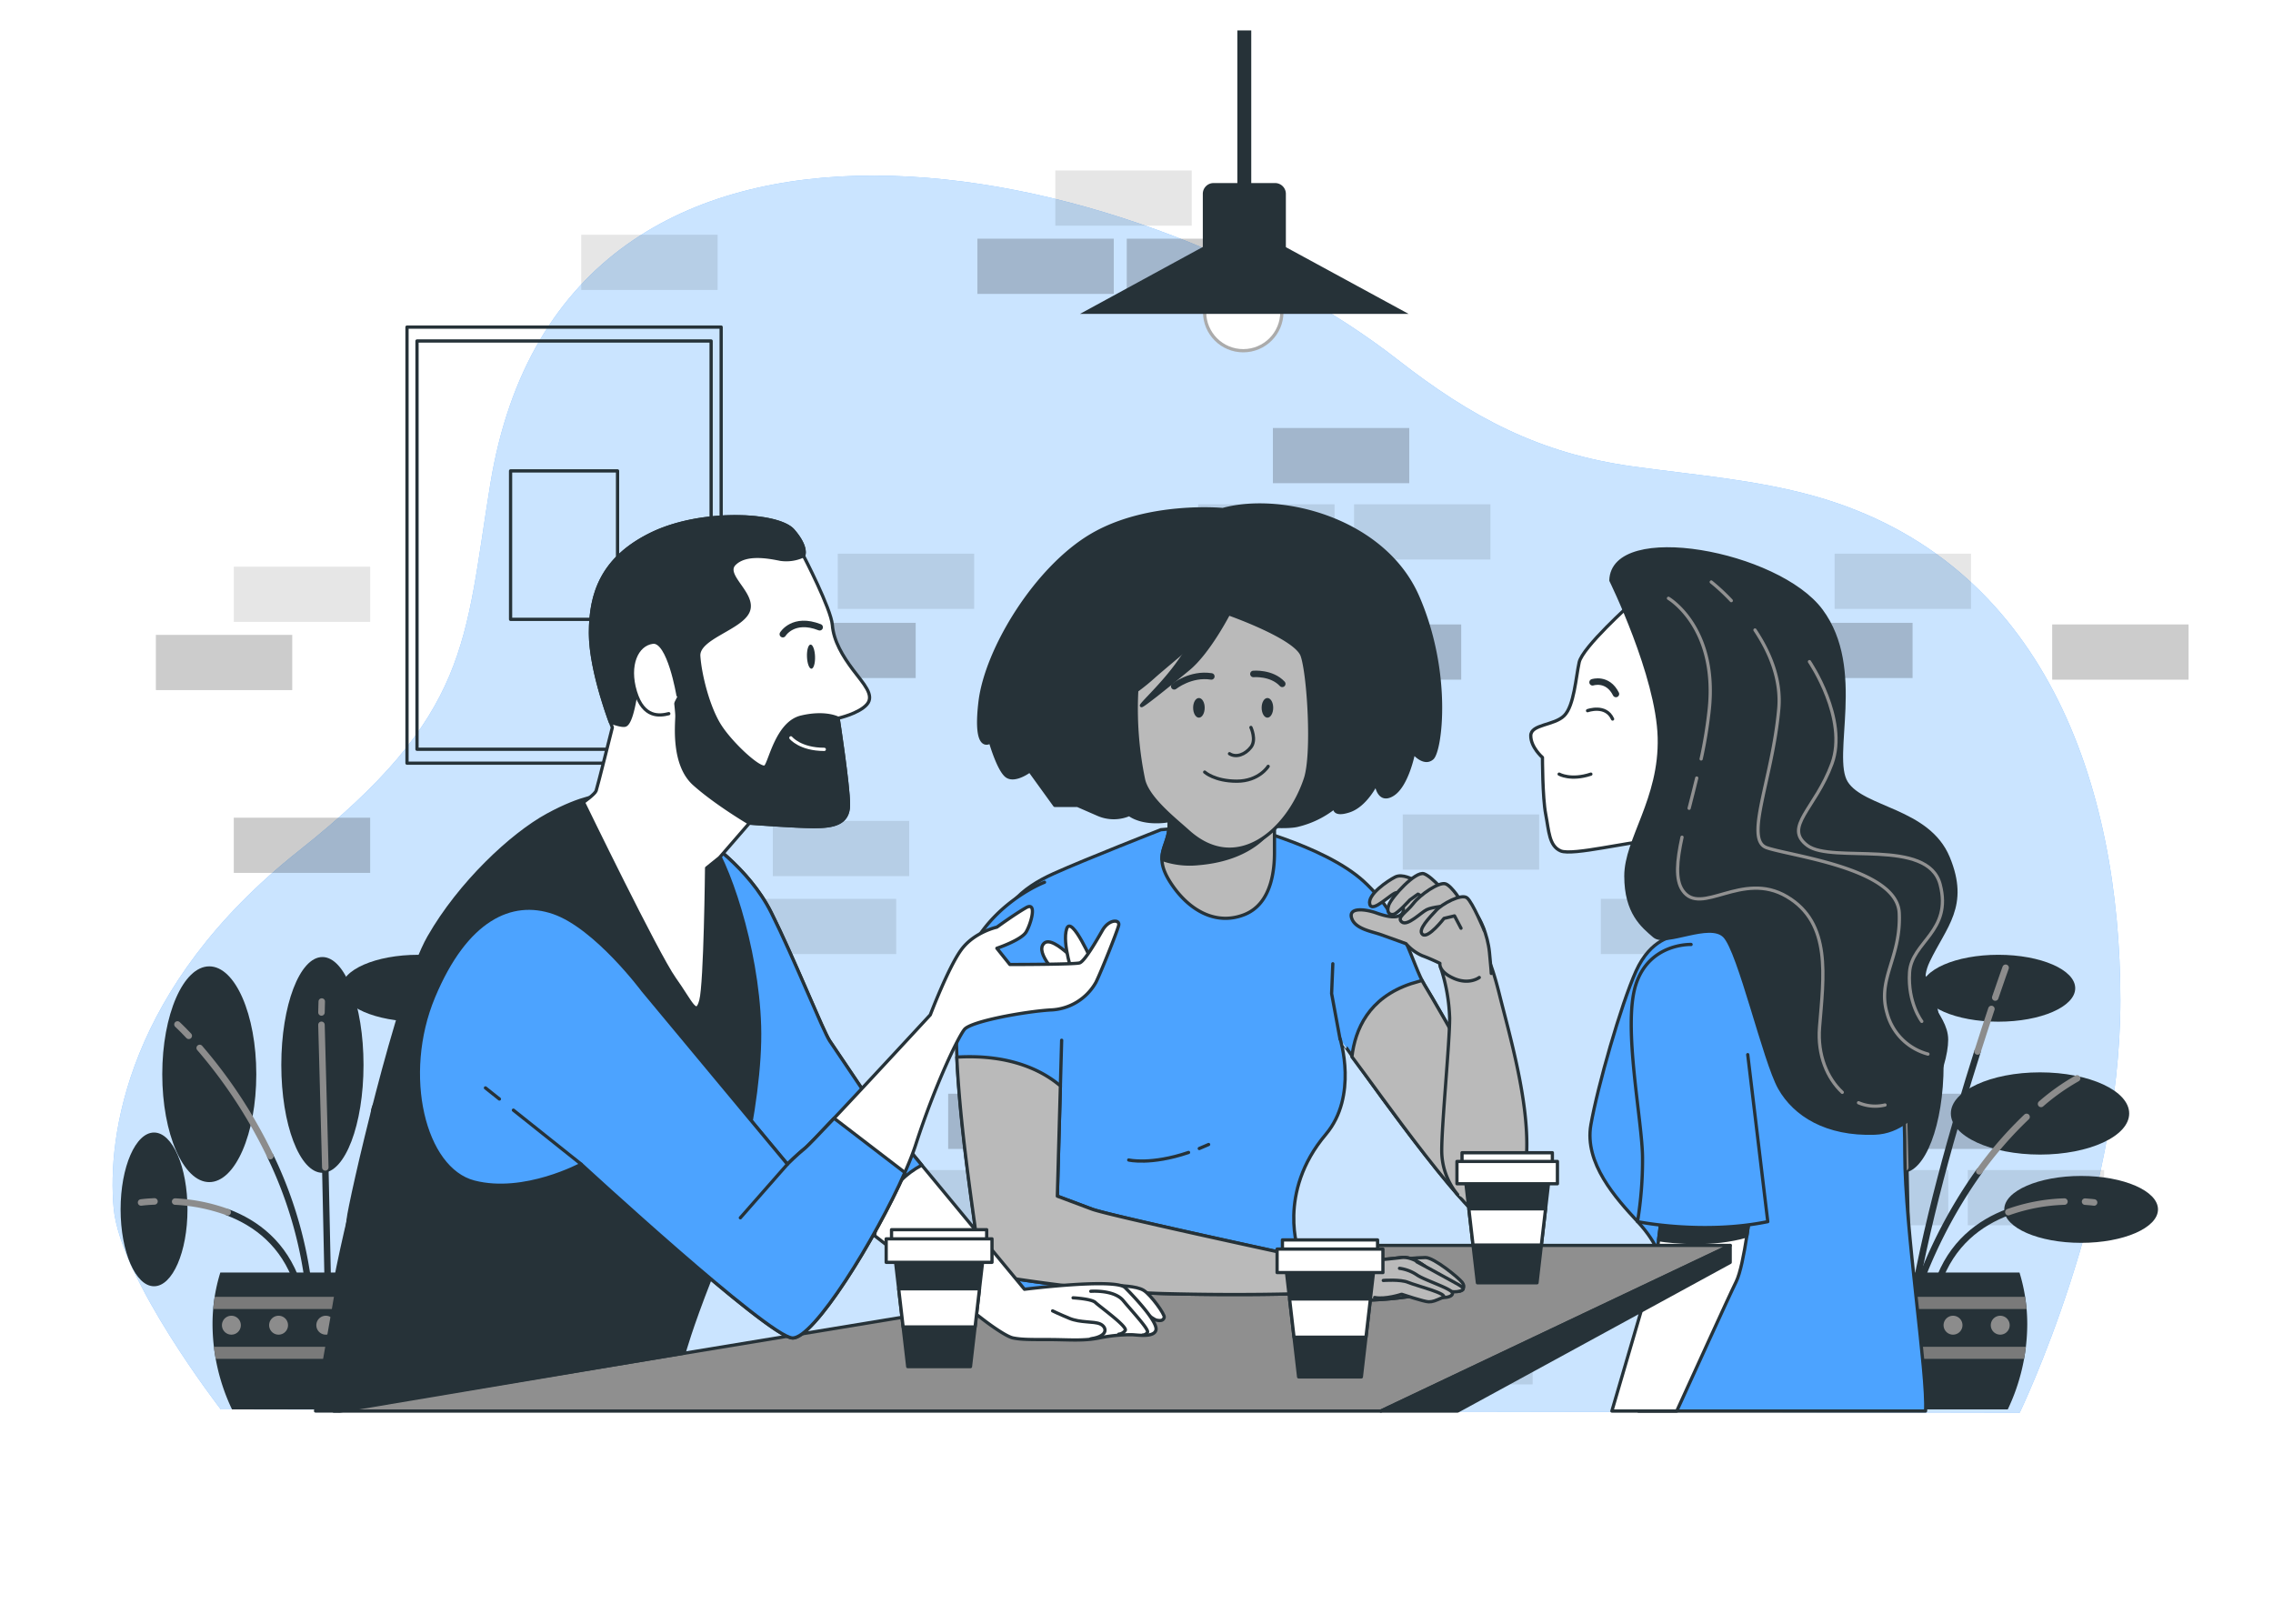 <svg class="animated" id="freepik_stories-social-interaction-1" xmlns="http://www.w3.org/2000/svg" viewBox="0 0 700 500" version="1.1" xmlns:xlink="http://www.w3.org/1999/xlink" xmlns:svgjs="http://svgjs.com/svgjs"><style>svg#freepik_stories-social-interaction-1:not(.animated) .animable {opacity: 0;}svg#freepik_stories-social-interaction-1.animated #freepik--background-simple--inject-571 {animation: 1s 1 forwards cubic-bezier(.36,-0.01,.5,1.38) fadeIn;animation-delay: 0s;}svg#freepik_stories-social-interaction-1.animated #freepik--Wall--inject-571 {animation: 1s 1 forwards cubic-bezier(.36,-0.01,.5,1.38) zoomIn;animation-delay: 0s;}svg#freepik_stories-social-interaction-1.animated #freepik--Plants--inject-571 {animation: 1s 1 forwards cubic-bezier(.36,-0.01,.5,1.38) zoomOut;animation-delay: 0s;}svg#freepik_stories-social-interaction-1.animated #freepik--Picture--inject-571 {animation: 1s 1 forwards cubic-bezier(.36,-0.01,.5,1.38) zoomOut;animation-delay: 0s;}svg#freepik_stories-social-interaction-1.animated #freepik--character-3--inject-571 {animation: 1s 1 forwards cubic-bezier(.36,-0.01,.5,1.38) lightSpeedRight;animation-delay: 0s;}svg#freepik_stories-social-interaction-1.animated #freepik--characters-1-and-2--inject-571 {animation: 1s 1 forwards cubic-bezier(.36,-0.01,.5,1.38) zoomIn;animation-delay: 0s;}svg#freepik_stories-social-interaction-1.animated #freepik--Drinks--inject-571 {animation: 1s 1 forwards cubic-bezier(.36,-0.01,.5,1.38) slideLeft;animation-delay: 0s;}svg#freepik_stories-social-interaction-1.animated #freepik--Lamp--inject-571 {animation: 1s 1 forwards cubic-bezier(.36,-0.01,.5,1.38) zoomOut;animation-delay: 0s;}            @keyframes fadeIn {                0% {                    opacity: 0;                }                100% {                    opacity: 1;                }            }                    @keyframes zoomIn {                0% {                    opacity: 0;                    transform: scale(0.5);                }                100% {                    opacity: 1;                    transform: scale(1);                }            }                    @keyframes zoomOut {                0% {                    opacity: 0;                    transform: scale(1.5);                }                100% {                    opacity: 1;                    transform: scale(1);                }            }                    @keyframes lightSpeedRight {              from {                transform: translate3d(50%, 0, 0) skewX(-20deg);                opacity: 0;              }              60% {                transform: skewX(10deg);                opacity: 1;              }              80% {                transform: skewX(-2deg);              }              to {                opacity: 1;                transform: translate3d(0, 0, 0);              }            }                    @keyframes slideLeft {                0% {                    opacity: 0;                    transform: translateX(-30px);                }                100% {                    opacity: 1;                    transform: translateX(0);                }            }        </style><g id="freepik--background-simple--inject-571" class="animable" style="transform-origin: 343.839px 244.534px;"><path d="M622,435s31-64,31-127c0-66.26-23.35-135.34-94.25-155.24-18.24-5.11-37.18-6.52-55.87-9.13-28.92-4-49.77-15.17-72.43-32.86C350.37,48.26,173.8,9.33,151,149c-8,49-6,71-59,113S33,350,35,372s33,62,33,62Z" style="fill: rgb(76, 163, 255); transform-origin: 343.839px 244.534px;" id="el5hu1x9ydut3" class="animable"></path><g id="elmeavqyayp3"><path d="M622,435s31-64,31-127c0-66.26-23.35-135.34-94.25-155.24-18.24-5.11-37.18-6.52-55.87-9.13-28.92-4-49.77-15.17-72.43-32.86C350.37,48.26,173.8,9.33,151,149c-8,49-6,71-59,113S33,350,35,372s33,62,33,62Z" style="fill: rgb(255, 255, 255); opacity: 0.7; transform-origin: 343.839px 244.534px;" class="animable"></path></g></g><g id="freepik--Wall--inject-571" class="animable" style="transform-origin: 361px 239.395px;"><g id="elwbaca6y3o7"><rect x="408" y="192.29" width="42" height="17" style="opacity: 0.2; transform-origin: 429px 200.79px;" class="animable"></rect></g><g id="elhmfbrihkzf"><rect x="392" y="131.79" width="42" height="17" style="opacity: 0.2; transform-origin: 413px 140.29px;" class="animable"></rect></g><g id="el3k67duxrsof"><rect x="240" y="191.79" width="42" height="17" style="opacity: 0.2; transform-origin: 261px 200.29px;" class="animable"></rect></g><g id="elq6qdtj7bb2"><rect x="301" y="73.5" width="42" height="17" style="opacity: 0.2; transform-origin: 322px 82px;" class="animable"></rect></g><g id="el6t0jns0yj4"><rect x="347" y="73.5" width="42" height="17" style="opacity: 0.2; transform-origin: 368px 82px;" class="animable"></rect></g><g id="el96ktz3gq3b5"><rect x="168" y="317.5" width="42" height="17" style="opacity: 0.2; transform-origin: 189px 326px;" class="animable"></rect></g><g id="elyu76ejl8ix"><rect x="146" y="338.5" width="42" height="17" style="opacity: 0.2; transform-origin: 167px 347px;" class="animable"></rect></g><g id="elawl9ggq96nf"><rect x="369" y="155.29" width="42" height="17" style="opacity: 0.1; transform-origin: 390px 163.79px;" class="animable"></rect></g><g id="el9a5z1xn1o8"><rect x="432" y="250.79" width="42" height="17" style="opacity: 0.1; transform-origin: 453px 259.29px;" class="animable"></rect></g><g id="elsagr2p1ymd"><rect x="186" y="276.79" width="42" height="17" style="opacity: 0.1; transform-origin: 207px 285.29px;" class="animable"></rect></g><g id="el5166csu2edc"><rect x="234" y="276.79" width="42" height="17" style="opacity: 0.1; transform-origin: 255px 285.29px;" class="animable"></rect></g><g id="elvy8s5gvc3j"><rect x="238" y="252.79" width="42" height="17" style="opacity: 0.1; transform-origin: 259px 261.29px;" class="animable"></rect></g><g id="eljzpao669sa"><rect x="417" y="155.29" width="42" height="17" style="opacity: 0.1; transform-origin: 438px 163.79px;" class="animable"></rect></g><g id="elqbmtjtrfrv"><rect x="292" y="336.79" width="42" height="17" style="opacity: 0.2; transform-origin: 313px 345.29px;" class="animable"></rect></g><g id="elsoizh1zk1xf"><rect x="269" y="360.29" width="42" height="17" style="opacity: 0.1; transform-origin: 290px 368.79px;" class="animable"></rect></g><g id="elirl3ijql3zh"><rect x="317" y="360.29" width="42" height="17" style="opacity: 0.1; transform-origin: 338px 368.79px;" class="animable"></rect></g><g id="eltss6n1q546f"><rect x="581" y="336.79" width="42" height="17" style="opacity: 0.2; transform-origin: 602px 345.29px;" class="animable"></rect></g><g id="el97z2o9t88o"><rect x="558" y="360.29" width="42" height="17" style="opacity: 0.1; transform-origin: 579px 368.79px;" class="animable"></rect></g><g id="elo7263olmjn"><rect x="606" y="360.29" width="42" height="17" style="opacity: 0.1; transform-origin: 627px 368.79px;" class="animable"></rect></g><g id="elmm9fousnwph"><rect x="405" y="385.79" width="42" height="17" style="opacity: 0.2; transform-origin: 426px 394.29px;" class="animable"></rect></g><g id="elagxxfxryo3"><rect x="72" y="251.79" width="42" height="17" style="opacity: 0.2; transform-origin: 93px 260.29px;" class="animable"></rect></g><g id="elt5v78zbjh7d"><rect x="382" y="409.29" width="42" height="17" style="opacity: 0.1; transform-origin: 403px 417.79px;" class="animable"></rect></g><g id="el5s06dpvynbc"><rect x="430" y="409.29" width="42" height="17" style="opacity: 0.1; transform-origin: 451px 417.79px;" class="animable"></rect></g><g id="eld019oopza3"><rect x="258" y="170.5" width="42" height="17" style="opacity: 0.1; transform-origin: 279px 179px;" class="animable"></rect></g><g id="elrevihje4iag"><rect x="195" y="337.5" width="42" height="17" style="opacity: 0.1; transform-origin: 216px 346px;" class="animable"></rect></g><g id="elacqesx8th89"><rect x="325" y="52.5" width="42" height="17" style="opacity: 0.1; transform-origin: 346px 61px;" class="animable"></rect></g><g id="elhw9nxpbc51l"><rect x="48" y="195.5" width="42" height="17" style="opacity: 0.2; transform-origin: 69px 204px;" class="animable"></rect></g><g id="elbe9tzluigm"><rect x="72" y="174.5" width="42" height="17" style="opacity: 0.1; transform-origin: 93px 183px;" class="animable"></rect></g><g id="el3pi1s7cjgsn"><rect x="179" y="72.29" width="42" height="17" style="opacity: 0.1; transform-origin: 200px 80.79px;" class="animable"></rect></g><g id="elb65v98717nv"><rect x="325" y="192.29" width="42" height="17" style="opacity: 0.2; transform-origin: 346px 200.79px;" class="animable"></rect></g><g id="elnzd6t1oeyak"><rect x="547" y="191.79" width="42" height="17" style="opacity: 0.2; transform-origin: 568px 200.29px;" class="animable"></rect></g><g id="elktigo8k88dc"><rect x="493" y="276.79" width="42" height="17" style="opacity: 0.1; transform-origin: 514px 285.29px;" class="animable"></rect></g><g id="eljel434t5pan"><rect x="541" y="276.79" width="42" height="17" style="opacity: 0.1; transform-origin: 562px 285.29px;" class="animable"></rect></g><g id="eltpkqla7fhnn"><rect x="545" y="252.79" width="42" height="17" style="opacity: 0.1; transform-origin: 566px 261.29px;" class="animable"></rect></g><g id="elesbiqwwu5t"><rect x="565" y="170.5" width="42" height="17" style="opacity: 0.1; transform-origin: 586px 179px;" class="animable"></rect></g><g id="eloicj633qz3p"><rect x="632" y="192.29" width="42" height="17" style="opacity: 0.2; transform-origin: 653px 200.79px;" class="animable"></rect></g></g><g id="freepik--Plants--inject-571" class="animable" style="transform-origin: 344.175px 356.316px;"><ellipse cx="99.29" cy="327.92" rx="12.66" ry="33.22" style="fill: rgb(38, 50, 56); transform-origin: 99.29px 327.92px;" id="el2y9rpdwt0rk" class="animable"></ellipse><g id="el3ujl8nlwsir"><ellipse cx="128.82" cy="304.31" rx="23.67" ry="10.3" style="fill: rgb(38, 50, 56); transform-origin: 128.82px 304.31px; transform: rotate(-72.37deg);" class="animable"></ellipse></g><g id="el31u3dce1yqu"><ellipse cx="47.44" cy="372.41" rx="10.3" ry="23.67" style="fill: rgb(38, 50, 56); transform-origin: 47.44px 372.41px; transform: rotate(-80.38deg);" class="animable"></ellipse></g><g id="el5xvjgh06zfe"><ellipse cx="141.65" cy="342.87" rx="27.46" ry="12.66" style="fill: rgb(38, 50, 56); transform-origin: 141.65px 342.87px; transform: rotate(-44.76deg);" class="animable"></ellipse></g><g id="el6towcgmg5er"><ellipse cx="64.45" cy="330.79" rx="14.48" ry="33.22" style="fill: rgb(38, 50, 56); transform-origin: 64.45px 330.79px; transform: rotate(-34.58deg);" class="animable"></ellipse></g><line x1="100.18" y1="359.48" x2="101.16" y2="405.16" style="fill: none; stroke: rgb(38, 50, 56); stroke-linecap: round; stroke-miterlimit: 10; stroke-width: 2px; transform-origin: 100.67px 382.32px;" id="elok0apy309g" class="animable"></line><line x1="99" y1="315.57" x2="100.18" y2="359.48" style="fill: none; stroke: rgb(140, 140, 140); stroke-linecap: round; stroke-miterlimit: 10; stroke-width: 2px; transform-origin: 99.59px 337.525px;" id="elm6p42y6wbpo" class="animable"></line><line x1="99.09" y1="308.4" x2="99" y2="311.77" style="fill: none; stroke: rgb(140, 140, 140); stroke-linecap: round; stroke-miterlimit: 10; stroke-width: 2px; transform-origin: 99.045px 310.085px;" id="eljqt3yi7s0up" class="animable"></line><path d="M83.25,356a127.58,127.58,0,0,1,12.51,47.93" style="fill: none; stroke: rgb(38, 50, 56); stroke-linecap: round; stroke-miterlimit: 10; stroke-width: 2px; transform-origin: 89.505px 379.965px;" id="el7wsibk94hx2" class="animable"></path><path d="M61.5,322.7A150.37,150.37,0,0,1,83.25,356" style="fill: none; stroke: rgb(140, 140, 140); stroke-linecap: round; stroke-miterlimit: 10; stroke-width: 2px; transform-origin: 72.375px 339.35px;" id="elo8lebccnjuq" class="animable"></path><path d="M54.65,315.46s1.32,1.2,3.48,3.5" style="fill: none; stroke: rgb(140, 140, 140); stroke-linecap: round; stroke-miterlimit: 10; stroke-width: 2px; transform-origin: 56.39px 317.21px;" id="elcl37gbx23y" class="animable"></path><path d="M122.94,360.67a149.94,149.94,0,0,0-20.53,40.75" style="fill: none; stroke: rgb(38, 50, 56); stroke-linecap: round; stroke-miterlimit: 10; stroke-width: 2px; transform-origin: 112.675px 381.045px;" id="ell539saguo9" class="animable"></path><path d="M137.51,343.93a120.1,120.1,0,0,0-14.57,16.74" style="fill: none; stroke: rgb(140, 140, 140); stroke-linecap: round; stroke-miterlimit: 10; stroke-width: 2px; transform-origin: 130.225px 352.3px;" id="elb42nhyzcgq" class="animable"></path><path d="M153.07,332.07a66.84,66.84,0,0,0-11.1,7.86" style="fill: none; stroke: rgb(140, 140, 140); stroke-linecap: round; stroke-miterlimit: 10; stroke-width: 2px; transform-origin: 147.52px 336px;" id="elztwoxcg74w" class="animable"></path><path d="M122.41,323.79c-7,22.08-16.44,54.71-20.83,83" style="fill: none; stroke: rgb(38, 50, 56); stroke-linecap: round; stroke-miterlimit: 10; stroke-width: 2px; transform-origin: 111.995px 365.29px;" id="elzrhmtm59jkq" class="animable"></path><path d="M126.68,310.69c-1.25,3.73-2.7,8.15-4.27,13.1" style="fill: none; stroke: rgb(140, 140, 140); stroke-linecap: round; stroke-miterlimit: 10; stroke-width: 2px; transform-origin: 124.545px 317.24px;" id="elkptki4uhlg" class="animable"></path><path d="M131.06,298s-1.23,3.38-3.2,9.18" style="fill: none; stroke: rgb(140, 140, 140); stroke-linecap: round; stroke-miterlimit: 10; stroke-width: 2px; transform-origin: 129.46px 302.59px;" id="elwnmjclo86a" class="animable"></path><path d="M70.13,373.31c8.76,3.32,17.32,9.73,21.48,21.88" style="fill: none; stroke: rgb(38, 50, 56); stroke-linecap: round; stroke-miterlimit: 10; stroke-width: 2px; transform-origin: 80.87px 384.25px;" id="el65pujynn5kj" class="animable"></path><path d="M53.94,370a55.08,55.08,0,0,1,16.19,3.29" style="fill: none; stroke: rgb(140, 140, 140); stroke-linecap: round; stroke-miterlimit: 10; stroke-width: 2px; transform-origin: 62.035px 371.645px;" id="eldxn7ldwxl6r" class="animable"></path><path d="M43.44,370.28s1.56-.23,4.14-.33" style="fill: none; stroke: rgb(140, 140, 140); stroke-linecap: round; stroke-miterlimit: 10; stroke-width: 2px; transform-origin: 45.51px 370.115px;" id="elqojxuzd7c6m" class="animable"></path><g id="elp46jyb8qbya"><ellipse cx="154.31" cy="372.41" rx="23.67" ry="10.3" style="fill: rgb(38, 50, 56); transform-origin: 154.31px 372.41px; transform: rotate(-9.62deg);" class="animable"></ellipse></g><path d="M131.9,373.2c-8.86,3.3-17.56,9.72-21.76,22" style="fill: none; stroke: rgb(38, 50, 56); stroke-linecap: round; stroke-miterlimit: 10; stroke-width: 2px; transform-origin: 121.02px 384.2px;" id="el53ejpxzrjzc" class="animable"></path><path d="M149.17,370a56.46,56.46,0,0,0-17.27,3.25" style="fill: none; stroke: rgb(140, 140, 140); stroke-linecap: round; stroke-miterlimit: 10; stroke-width: 2px; transform-origin: 140.535px 371.625px;" id="elp9jaq1sr0kb" class="animable"></path><path d="M158.3,370.28s-1-.15-2.79-.26" style="fill: none; stroke: rgb(140, 140, 140); stroke-linecap: round; stroke-miterlimit: 10; stroke-width: 2px; transform-origin: 156.905px 370.15px;" id="elmkpclg5ydaa" class="animable"></path><path d="M131.71,434a61.47,61.47,0,0,0,6-26.15,53.93,53.93,0,0,0-2.39-16H67.85a53.61,53.61,0,0,0-2.4,16,61.47,61.47,0,0,0,6,26.15Z" style="fill: rgb(38, 50, 56); transform-origin: 101.58px 412.925px;" id="elmk14wqx2dc9" class="animable"></path><path d="M66.12,399.34c-.2,1.23-.35,2.48-.46,3.74h71.83c-.11-1.26-.26-2.51-.45-3.74Z" style="fill: rgb(122, 122, 122); transform-origin: 101.575px 401.21px;" id="eldfn0to3xodq" class="animable"></path><path d="M136.72,418.44c.23-1.24.42-2.48.57-3.73H65.86c.15,1.25.34,2.49.57,3.73Z" style="fill: rgb(122, 122, 122); transform-origin: 101.575px 416.575px;" id="elbr81deeoicr" class="animable"></path><path d="M74.17,408.06a2.91,2.91,0,1,1-2.91-2.9A2.91,2.91,0,0,1,74.17,408.06Z" style="fill: rgb(140, 140, 140); transform-origin: 71.26px 408.07px;" id="elsj0uduibnh" class="animable"></path><path d="M88.7,408.06a2.91,2.91,0,1,1-2.9-2.9A2.9,2.9,0,0,1,88.7,408.06Z" style="fill: rgb(140, 140, 140); transform-origin: 85.79px 408.07px;" id="el1isrezq1dje" class="animable"></path><path d="M103.24,408.06a2.91,2.91,0,1,1-2.91-2.9A2.91,2.91,0,0,1,103.24,408.06Z" style="fill: rgb(140, 140, 140); transform-origin: 100.33px 408.07px;" id="elvap2ciole" class="animable"></path><path d="M117.77,408.06a2.91,2.91,0,1,1-2.91-2.9A2.91,2.91,0,0,1,117.77,408.06Z" style="fill: rgb(140, 140, 140); transform-origin: 114.86px 408.07px;" id="el0icl4xqpwbr" class="animable"></path><path d="M132.3,408.06a2.91,2.91,0,1,1-2.9-2.9A2.9,2.9,0,0,1,132.3,408.06Z" style="fill: rgb(140, 140, 140); transform-origin: 129.39px 408.07px;" id="ellkgvpcdl58h" class="animable"></path><ellipse cx="585.9" cy="327.92" rx="12.66" ry="33.22" style="fill: rgb(38, 50, 56); transform-origin: 585.9px 327.92px;" id="elt86uol7gore" class="animable"></ellipse><g id="el02cp3uenpvg1"><ellipse cx="615.42" cy="304.31" rx="23.67" ry="10.3" style="fill: rgb(38, 50, 56); transform-origin: 615.42px 304.31px; transform: rotate(-72.37deg);" class="animable"></ellipse></g><g id="elkoowt5kjbho"><ellipse cx="534.04" cy="372.41" rx="10.3" ry="23.67" style="fill: rgb(38, 50, 56); transform-origin: 534.04px 372.41px; transform: rotate(-80.38deg);" class="animable"></ellipse></g><g id="el3fxlgr4l21a"><ellipse cx="628.25" cy="342.87" rx="27.46" ry="12.66" style="fill: rgb(38, 50, 56); transform-origin: 628.25px 342.87px; transform: rotate(-44.76deg);" class="animable"></ellipse></g><g id="elsyrl3gppr"><ellipse cx="551.05" cy="330.79" rx="14.48" ry="33.22" style="fill: rgb(38, 50, 56); transform-origin: 551.05px 330.79px; transform: rotate(-34.58deg);" class="animable"></ellipse></g><line x1="586.78" y1="359.48" x2="587.76" y2="405.16" style="fill: none; stroke: rgb(38, 50, 56); stroke-linecap: round; stroke-miterlimit: 10; stroke-width: 2px; transform-origin: 587.27px 382.32px;" id="elh3c6lbb1my7" class="animable"></line><line x1="585.6" y1="315.57" x2="586.78" y2="359.48" style="fill: none; stroke: rgb(140, 140, 140); stroke-linecap: round; stroke-miterlimit: 10; stroke-width: 2px; transform-origin: 586.19px 337.525px;" id="elwz3ui1o44oo" class="animable"></line><line x1="585.69" y1="308.4" x2="585.6" y2="311.77" style="fill: none; stroke: rgb(140, 140, 140); stroke-linecap: round; stroke-miterlimit: 10; stroke-width: 2px; transform-origin: 585.645px 310.085px;" id="elzs651h6xi5m" class="animable"></line><path d="M569.86,356a127.58,127.58,0,0,1,12.51,47.93" style="fill: none; stroke: rgb(38, 50, 56); stroke-linecap: round; stroke-miterlimit: 10; stroke-width: 2px; transform-origin: 576.115px 379.965px;" id="el5gqv89aiycg" class="animable"></path><path d="M548.1,322.7A150.34,150.34,0,0,1,569.86,356" style="fill: none; stroke: rgb(140, 140, 140); stroke-linecap: round; stroke-miterlimit: 10; stroke-width: 2px; transform-origin: 558.98px 339.35px;" id="elgyl88ox9r1" class="animable"></path><path d="M541.26,315.46s1.31,1.2,3.47,3.5" style="fill: none; stroke: rgb(140, 140, 140); stroke-linecap: round; stroke-miterlimit: 10; stroke-width: 2px; transform-origin: 542.995px 317.21px;" id="el5kdu7asdxh" class="animable"></path><path d="M609.54,360.67A149.94,149.94,0,0,0,589,401.42" style="fill: none; stroke: rgb(38, 50, 56); stroke-linecap: round; stroke-miterlimit: 10; stroke-width: 2px; transform-origin: 599.27px 381.045px;" id="elhxcjjs380va" class="animable"></path><path d="M624.11,343.93a120.1,120.1,0,0,0-14.57,16.74" style="fill: none; stroke: rgb(140, 140, 140); stroke-linecap: round; stroke-miterlimit: 10; stroke-width: 2px; transform-origin: 616.825px 352.3px;" id="elikd1qj3mzu" class="animable"></path><path d="M639.67,332.07a66.84,66.84,0,0,0-11.1,7.86" style="fill: none; stroke: rgb(140, 140, 140); stroke-linecap: round; stroke-miterlimit: 10; stroke-width: 2px; transform-origin: 634.12px 336px;" id="elgyaxefu8unq" class="animable"></path><path d="M609,323.79c-7,22.08-16.44,54.71-20.83,83" style="fill: none; stroke: rgb(38, 50, 56); stroke-linecap: round; stroke-miterlimit: 10; stroke-width: 2px; transform-origin: 598.585px 365.29px;" id="eld0hm4nc1rjq" class="animable"></path><path d="M613.28,310.69c-1.25,3.73-2.7,8.15-4.27,13.1" style="fill: none; stroke: rgb(140, 140, 140); stroke-linecap: round; stroke-miterlimit: 10; stroke-width: 2px; transform-origin: 611.145px 317.24px;" id="elc876xxano6" class="animable"></path><path d="M617.66,298s-1.23,3.38-3.2,9.18" style="fill: none; stroke: rgb(140, 140, 140); stroke-linecap: round; stroke-miterlimit: 10; stroke-width: 2px; transform-origin: 616.06px 302.59px;" id="elyomvka93jhp" class="animable"></path><path d="M556.73,373.31c8.77,3.32,17.32,9.73,21.48,21.88" style="fill: none; stroke: rgb(38, 50, 56); stroke-linecap: round; stroke-miterlimit: 10; stroke-width: 2px; transform-origin: 567.47px 384.25px;" id="elg756yoxo68h" class="animable"></path><path d="M540.54,370a55,55,0,0,1,16.19,3.29" style="fill: none; stroke: rgb(140, 140, 140); stroke-linecap: round; stroke-miterlimit: 10; stroke-width: 2px; transform-origin: 548.635px 371.645px;" id="el249rso2tgc7" class="animable"></path><path d="M530.05,370.28s1.56-.23,4.13-.33" style="fill: none; stroke: rgb(140, 140, 140); stroke-linecap: round; stroke-miterlimit: 10; stroke-width: 2px; transform-origin: 532.115px 370.115px;" id="elk3nfrr7sqkh" class="animable"></path><g id="elp1w2cy6qpun"><ellipse cx="640.91" cy="372.41" rx="23.67" ry="10.3" style="fill: rgb(38, 50, 56); transform-origin: 640.91px 372.41px; transform: rotate(-9.62deg);" class="animable"></ellipse></g><path d="M618.5,373.2c-8.86,3.3-17.56,9.72-21.76,22" style="fill: none; stroke: rgb(38, 50, 56); stroke-linecap: round; stroke-miterlimit: 10; stroke-width: 2px; transform-origin: 607.62px 384.2px;" id="elhq6a38k7kp" class="animable"></path><path d="M635.77,370a56.46,56.46,0,0,0-17.27,3.25" style="fill: none; stroke: rgb(140, 140, 140); stroke-linecap: round; stroke-miterlimit: 10; stroke-width: 2px; transform-origin: 627.135px 371.625px;" id="elcqvlo7ei09m" class="animable"></path><path d="M644.91,370.28s-1-.15-2.79-.26" style="fill: none; stroke: rgb(140, 140, 140); stroke-linecap: round; stroke-miterlimit: 10; stroke-width: 2px; transform-origin: 643.515px 370.15px;" id="el7hhrjfti514" class="animable"></path><path d="M618.32,434a61.46,61.46,0,0,0,6-26.15,53.93,53.93,0,0,0-2.39-16H554.45a53.93,53.93,0,0,0-2.4,16A61.47,61.47,0,0,0,558,434Z" style="fill: rgb(38, 50, 56); transform-origin: 588.185px 412.925px;" id="el3yk72qcjnqr" class="animable"></path><path d="M552.72,399.34c-.19,1.23-.34,2.48-.45,3.74h71.82c-.11-1.26-.26-2.51-.45-3.74Z" style="fill: rgb(122, 122, 122); transform-origin: 588.18px 401.21px;" id="elkivv6z9zo0s" class="animable"></path><path d="M623.33,418.44c.22-1.24.42-2.48.57-3.73H552.46c.15,1.25.35,2.49.57,3.73Z" style="fill: rgb(122, 122, 122); transform-origin: 588.18px 416.575px;" id="elol7qkk8npc" class="animable"></path><path d="M560.77,408.06a2.91,2.91,0,1,1-2.9-2.9A2.9,2.9,0,0,1,560.77,408.06Z" style="fill: rgb(140, 140, 140); transform-origin: 557.86px 408.07px;" id="el1oe448yldvq" class="animable"></path><path d="M575.31,408.06a2.91,2.91,0,1,1-2.91-2.9A2.91,2.91,0,0,1,575.31,408.06Z" style="fill: rgb(140, 140, 140); transform-origin: 572.4px 408.07px;" id="elngif1scpv1" class="animable"></path><path d="M589.84,408.06a2.91,2.91,0,1,1-2.91-2.9A2.91,2.91,0,0,1,589.84,408.06Z" style="fill: rgb(140, 140, 140); transform-origin: 586.93px 408.07px;" id="el8ryx6e0zkk2" class="animable"></path><path d="M604.37,408.06a2.91,2.91,0,1,1-2.9-2.9A2.9,2.9,0,0,1,604.37,408.06Z" style="fill: rgb(140, 140, 140); transform-origin: 601.46px 408.07px;" id="elrb6depf1u7o" class="animable"></path><path d="M618.91,408.06a2.91,2.91,0,1,1-2.91-2.9A2.91,2.91,0,0,1,618.91,408.06Z" style="fill: rgb(140, 140, 140); transform-origin: 616px 408.07px;" id="elmq9wrpgxuj" class="animable"></path></g><g id="freepik--Picture--inject-571" class="animable" style="transform-origin: 173.715px 167.86px;"><rect x="125.34" y="100.72" width="96.75" height="134.28" style="fill: none; stroke: rgb(38, 50, 56); stroke-linecap: round; stroke-linejoin: round; transform-origin: 173.715px 167.86px;" id="el4lpyhp6jwm3" class="animable"></rect><rect x="128.42" y="105" width="90.58" height="125.72" style="fill: none; stroke: rgb(38, 50, 56); stroke-linecap: round; stroke-linejoin: round; transform-origin: 173.71px 167.86px;" id="el1mitupjcl8f" class="animable"></rect><rect x="157.24" y="145" width="32.94" height="45.72" style="fill: none; stroke: rgb(38, 50, 56); stroke-linecap: round; stroke-linejoin: round; transform-origin: 173.71px 167.86px;" id="elhbjlbc2nszs" class="animable"></rect></g><g id="freepik--character-3--inject-571" class="animable" style="transform-origin: 536.889px 301.755px;"><path d="M502.27,185.93s-14.91,13.37-15.94,18-1.54,13.37-4.62,16.45-10.29,2.57-10.29,6.17,3.6,6.69,3.6,6.69,0,12.34,1,17.48,1,9.77,4.63,11.31S502.27,259,507.93,259s18-13.89,11.83-40.62S502.27,185.93,502.27,185.93Z" style="fill: rgb(255, 255, 255); stroke: rgb(38, 50, 56); stroke-linecap: round; stroke-linejoin: round; transform-origin: 496.433px 224.139px;" id="el47vzb0itjjp" class="animable"></path><path d="M488.91,218.84s5.65-2.06,7.71,2.57" style="fill: none; stroke: rgb(38, 50, 56); stroke-linecap: round; stroke-linejoin: round; transform-origin: 492.765px 219.897px;" id="elza1mzikqf3" class="animable"></path><path d="M490.45,210.1s4.63-1.54,7.2,3.6" style="fill: none; stroke: rgb(38, 50, 56); stroke-linecap: round; stroke-linejoin: round; stroke-width: 2px; transform-origin: 494.05px 211.792px;" id="elmzfhqftzfl" class="animable"></path><path d="M480.16,238.38s3.6,2.06,9.77,0" style="fill: none; stroke: rgb(38, 50, 56); stroke-linecap: round; stroke-linejoin: round; transform-origin: 485.045px 238.838px;" id="elr64pvq0vmec" class="animable"></path><path d="M512,390.58c0,1.54-3.08,20.05-4.62,27.25-1.13,5.26-2.25,12.91-2.78,16.67H593c.76-10.63-6.4-56.32-6.4-79.4,0-26.22-3.08-41.13-15.94-55.53s-36-19-42.68-19-12.34,7.72-12.34,7.72-7.2.51-11.82,10.79S492,334.53,489.93,346.36s7.72,22.62,14.4,29.82S512,389,512,390.58Z" style="fill: rgb(76, 163, 255); stroke: rgb(38, 50, 56); stroke-linecap: round; stroke-linejoin: round; transform-origin: 541.352px 357.535px;" id="elpuro3ipduog" class="animable"></path><path d="M496.1,178.73S510.5,208,511,227.07s-10.29,31.36-10.29,42.68,5.14,15.42,8.74,18.51,17-4.63,21.6,0,12.34,38.56,17,46.79,14.39,14.4,29.31,13.88,22.11-20.57,22.11-28.79-10.8-13.37-5.66-24.17,12.34-17,6.17-31.88S573.75,249.18,568.61,241s5.65-35-7.72-53S496.62,160.74,496.1,178.73Z" style="fill: rgb(38, 50, 56); stroke: rgb(38, 50, 56); stroke-linecap: round; stroke-linejoin: round; transform-origin: 549.229px 258.985px;" id="el8h8q1ff8oa7" class="animable"></path><path d="M572.36,339.57a13,13,0,0,0,8.16.69" style="fill: none; stroke: rgb(145, 145, 145); stroke-linecap: round; stroke-linejoin: round; transform-origin: 576.44px 340.095px;" id="elli2lp5gxgg" class="animable"></path><path d="M518,257.8c-1.59,7.33-2.11,13.07.2,16.4,5.66,8.18,18.25-6.29,32.09,1.89s11.32,24.54,10.06,40.27c-.68,8.61,2.4,15.71,7,20" style="fill: none; stroke: rgb(145, 145, 145); stroke-linecap: round; stroke-linejoin: round; transform-origin: 541.993px 297.08px;" id="el2bx0szetjmo" class="animable"></path><path d="M522.53,239.58c-.78,3.24-1.59,6.36-2.34,9.31" style="fill: none; stroke: rgb(145, 145, 145); stroke-linecap: round; stroke-linejoin: round; transform-origin: 521.36px 244.235px;" id="elrrbje8fdadg" class="animable"></path><path d="M513.83,184.24s15.1,8.81,12.58,34a139.65,139.65,0,0,1-2.52,15.46" style="fill: none; stroke: rgb(145, 145, 145); stroke-linecap: round; stroke-linejoin: round; transform-origin: 520.262px 208.97px;" id="elrulaby0717" class="animable"></path><path d="M540.47,194c4.47,6.68,8.14,15.13,7.33,24.26C545.91,239.6,537.11,258.48,544,261s40.26,6.29,40.89,20.13S578,301.26,581.15,312a17.76,17.76,0,0,0,12.58,12.58" style="fill: none; stroke: rgb(145, 145, 145); stroke-linecap: round; stroke-linejoin: round; transform-origin: 567.1px 259.29px;" id="ellsbes0o9a3m" class="animable"></path><path d="M527,179.21a61.58,61.58,0,0,1,6.17,5.74" style="fill: none; stroke: rgb(145, 145, 145); stroke-linecap: round; stroke-linejoin: round; transform-origin: 530.085px 182.08px;" id="elgj6i0w28hqm" class="animable"></path><path d="M557.24,203.74s12,17.62,6.92,31.46-15.1,19.5-7.55,25.16,37.12-2.51,40.89,12-8.81,17.61-9.43,27.05,3.77,15.1,3.77,15.1" style="fill: none; stroke: rgb(145, 145, 145); stroke-linecap: round; stroke-linejoin: round; transform-origin: 576.046px 259.125px;" id="eltwv3q9a3lzo" class="animable"></path><path d="M516.38,434.5c4-8.74,16.14-35.51,18.29-39.81,2.57-5.14,4.63-24.16,4.63-24.16L512,372.07,510,388,496.4,434.5Z" style="fill: rgb(255, 255, 255); stroke: rgb(38, 50, 56); stroke-linecap: round; stroke-linejoin: round; transform-origin: 517.85px 402.515px;" id="ela248p4plpo" class="animable"></path><path d="M510.79,381.76c4.67.69,16.61,1.94,27.17-1.18.83-5.35,1.34-10.05,1.34-10.05L512,372.07Z" style="fill: rgb(38, 50, 56); stroke: rgb(38, 50, 56); stroke-linecap: round; stroke-linejoin: round; transform-origin: 525.045px 376.564px;" id="elm4hmnv2ytem" class="animable"></path><path d="M520.79,290.83s-12.86-.52-17,12.34,2.05,42.16,2.05,53.47a117.38,117.38,0,0,1-1.54,19.54s20.05,4.12,40.11,0l-6.17-51.42" style="fill: rgb(76, 163, 255); stroke: rgb(38, 50, 56); stroke-linecap: round; stroke-linejoin: round; transform-origin: 523.387px 334.419px;" id="elstiy7602s7s" class="animable"></path></g><g id="freepik--characters-1-and-2--inject-571" class="animable" style="transform-origin: 315.005px 294.999px;"><polygon points="425.26 434.5 532.83 383.5 412.06 383.5 102.79 434.5 425.26 434.5" style="fill: rgb(143, 143, 143); stroke: rgb(38, 50, 56); stroke-linecap: round; stroke-linejoin: round; transform-origin: 317.81px 409px;" id="eltvswmvxlm4" class="animable"></polygon><polygon points="448.91 434.5 532.83 388.73 532.83 383.5 425.26 434.5 448.91 434.5" style="fill: rgb(38, 50, 56); stroke: rgb(38, 50, 56); stroke-linecap: round; stroke-linejoin: round; transform-origin: 479.045px 409px;" id="elrq64trpr25a" class="animable"></polygon><path d="M357.5,255.5s-23,9-33,13.5S307,280,307,292s9.5,63,9.5,72-3.5,36-3.5,36l87-14.44s-6.92-18.24,8.3-36.25c10-11.84,4.41-29.4,4.41-29.4S453.5,379,461.5,378.5s10-13.5,6.5-22-25.22-46.57-29.22-53.07-6.27-20.52-18.77-32S379.5,253.5,379.5,253.5Z" style="fill: rgb(76, 163, 255); stroke: rgb(38, 50, 56); stroke-linecap: round; stroke-linejoin: round; transform-origin: 388.327px 326.75px;" id="el2wvppm1wkjr" class="animable"></path><path d="M430.33,387.9s6-.67,8.65-.67,10.32,6.32,11.32,7.65.33,2.33-.67,2.67-5-2.33-6-2.67-7.32-.66-7.32-.66" style="fill: rgb(186, 186, 186); stroke: rgb(38, 50, 56); stroke-linecap: round; stroke-linejoin: round; transform-origin: 440.562px 392.405px;" id="elpls7h7kuzy" class="animable"></path><path d="M321.67,271.67S302.33,279,296.33,299,301,379,301,383.67a17.57,17.57,0,0,0,2.67,8.66s30,5.34,54.66,6,42.67,0,42.67,0,13,4.21,35.32.55c2-.33,8,2.12,8.68-.55s-7.68-11.76-13.34-11.1c-23.22,2.73-30,0-30,0s-60-12.9-65.38-14.9l-10.66-4,1.33-48" style="fill: rgb(76, 163, 255); stroke: rgb(38, 50, 56); stroke-linecap: round; stroke-linejoin: round; transform-origin: 369.769px 336.023px;" id="el54gycnvmrjx" class="animable"></path><path d="M431.66,387.23c-23.22,2.73-30,0-30,0s-60-12.9-65.38-14.9l-10.66-4,.94-33.95c-5-4.28-14.94-9.87-31.9-8.86,1.11,24.74,6.29,54.89,6.29,58.15a17.57,17.57,0,0,0,2.67,8.66s30,5.34,54.66,6,42.67,0,42.67,0,13,4.21,35.32.55c2-.33,8,2.12,8.68-.55S437.32,386.57,431.66,387.23Z" style="fill: rgb(186, 186, 186); stroke: rgb(38, 50, 56); stroke-linecap: round; stroke-linejoin: round; transform-origin: 369.825px 362.888px;" id="elmr17g0mgmwe" class="animable"></path><path d="M436.32,388.56s8.65,4.66,11,6,4.66,2.33,2.33,3-5.32-.34-7-1-9.32-4-9.32-4" style="fill: rgb(186, 186, 186); stroke: rgb(38, 50, 56); stroke-linecap: round; stroke-linejoin: round; transform-origin: 441.974px 393.17px;" id="ele2qyazkq615" class="animable"></path><path d="M431,390.56a12.73,12.73,0,0,1,5.32,2c2.33,1.66,11,4.32,11,5.65s-3,1.67-5.32,1-8.66-3-10-3.33-3.66-.66-3.66-.66" style="fill: rgb(186, 186, 186); stroke: rgb(38, 50, 56); stroke-linecap: round; stroke-linejoin: round; transform-origin: 437.83px 395.052px;" id="els7dr0tszsxs" class="animable"></path><path d="M426,394.29s5.33-.4,7.66.59,13,3.66,10.65,4.66-3,1.33-4.33,1.33-8.32-2.33-8.32-2.33-5,1.67-8.32,1" style="fill: rgb(186, 186, 186); stroke: rgb(38, 50, 56); stroke-linecap: round; stroke-linejoin: round; transform-origin: 433.993px 397.54px;" id="elrdrwf65nymo" class="animable"></path><path d="M438.78,303.43c-.28-.45-.56-1-.86-1.51-1.15.31-2.29.65-3.4,1-13.08,4.36-17.19,14.12-18.18,22.5C423.69,335,454.22,379,461.5,378.5c8-.5,10-13.5,6.5-22S442.78,309.93,438.78,303.43Z" style="fill: rgb(186, 186, 186); stroke: rgb(38, 50, 56); stroke-linecap: round; stroke-linejoin: round; transform-origin: 442.997px 340.212px;" id="elkryhfiy3fve" class="animable"></path><path d="M448.9,367.86A21.21,21.21,0,0,1,444,354.28c0-8.36,2.44-33.1,2.44-40.76a55.29,55.29,0,0,0-2.79-15.68s2.44-5.57,7.31-7.66,7.67,3.48,10.8,16S470.85,339,470.15,355s.7,19.51-4.87,22.65" style="fill: rgb(186, 186, 186); stroke: rgb(38, 50, 56); stroke-linecap: round; stroke-linejoin: round; transform-origin: 456.928px 333.7px;" id="elmty8uy3mbsf" class="animable"></path><path d="M455.56,301s-3.07,2.37-7.86.26-4.26-4.62-4.26-4.62-2.83-1.4-5.45-2.35a14.11,14.11,0,0,1-5-3.71l-7.54-2.71c-2.95-1.06-8.24-1.81-9.22-5.25s4.63-2.57,7.58-1.51,7,2.13,8.19-.14-3.19-6.55-3.19-6.55,6.1-2.13,10.22-.37,12.51,8.63,13.65,9.87" style="fill: rgb(186, 186, 186); stroke: rgb(38, 50, 56); stroke-linecap: round; stroke-linejoin: round; transform-origin: 435.838px 287.744px;" id="elvl0cllcd89" class="animable"></path><path d="M430.16,274.86s.24-6.85,6.63-3,17,9.22,17.91,9.91,3.44,5.87,4,11.48.56,6.5.56,6.5" style="fill: rgb(186, 186, 186); stroke: rgb(38, 50, 56); stroke-linecap: round; stroke-linejoin: round; transform-origin: 444.71px 285.218px;" id="elgw4jpt90prk" class="animable"></path><path d="M435.28,270.92s-3.36-2-5.62-.86-8.6,5.39-7.82,8.37,6.88-3.7,8.32-3.57,4.5.85,4.5.85Z" style="fill: rgb(186, 186, 186); stroke: rgb(38, 50, 56); stroke-linecap: round; stroke-linejoin: round; transform-origin: 428.527px 274.453px;" id="eld1az5duv2b" class="animable"></path><path d="M446.05,276s-4.87-6-7.5-6.94-10,7.21-10.85,9.6.33,3.2,1.56,2.87,4.91-4.4,4.91-4.4l2.5-1.8,1.85,1.05Z" style="fill: rgb(186, 186, 186); stroke: rgb(38, 50, 56); stroke-linecap: round; stroke-linejoin: round; transform-origin: 436.731px 275.293px;" id="eleqve1t83v3" class="animable"></path><path d="M450.19,277.83s-3-4.95-5-5.66-7.86,3.34-9.95,6.06-5.25,4.29-3.52,5.68,5.85-2.91,7.66-3.8,6.35-1.19,6.35-1.19S447.61,281.91,450.19,277.83Z" style="fill: rgb(186, 186, 186); stroke: rgb(38, 50, 56); stroke-linecap: round; stroke-linejoin: round; transform-origin: 440.706px 278.136px;" id="el3s3gkl805b2" class="animable"></path><path d="M457.08,286.48s-3.57-8.61-5.29-10-7.7,1.85-9.55,3.89-5.85,6-4.13,7.38,6.59-4.95,6.59-4.95l3.24-.77,2,3.8" style="fill: rgb(186, 186, 186); stroke: rgb(38, 50, 56); stroke-linecap: round; stroke-linejoin: round; transform-origin: 447.385px 282.045px;" id="ellx9qa4s9pjc" class="animable"></path><path d="M369.33,353.66c.93-.38,1.9-.79,2.88-1.23" style="fill: none; stroke: rgb(38, 50, 56); stroke-linecap: round; stroke-linejoin: round; transform-origin: 370.77px 353.045px;" id="el60gsy6zz8af" class="animable"></path><path d="M347.6,357.2s6.76,1.63,18.43-2.32" style="fill: none; stroke: rgb(38, 50, 56); stroke-linecap: round; stroke-linejoin: round; transform-origin: 356.815px 356.207px;" id="elcg7wrafka3" class="animable"></path><polyline points="410.46 296.77 410.09 305.95 412.67 319.91" style="fill: none; stroke: rgb(38, 50, 56); stroke-linecap: round; stroke-linejoin: round; transform-origin: 411.38px 308.34px;" id="elxbopqmu6k9m" class="animable"></polyline><path d="M376.57,156.9s-23-2.23-40.25,7.83-32.58,35.2-34.5,51.4,3.2,12.29,3.2,12.29,2.55,8.94,5.11,10.62,7-1.68,7-1.68L324.82,248h7l6.39,2.79a12.09,12.09,0,0,0,9.58,0s2.56,2.23,8.31,2.23,6.39-1.67,6.39-1.67,30,4.47,37.05,2.79a29.16,29.16,0,0,0,11.5-5.59s-.64,2.8,4.47,1.12,8.31-8.38,8.31-8.38.64,6.15,5.11,3.35,6.39-12.85,6.39-12.85,3.19,3.91,5.75,1.68,5.75-26.26-4.47-49.73S395.1,151.87,376.57,156.9Z" style="fill: rgb(38, 50, 56); stroke: rgb(38, 50, 56); stroke-linecap: round; stroke-linejoin: round; transform-origin: 372.514px 205.008px;" id="elttlhzdqn409" class="animable"></path><path d="M358.54,244.75A23,23,0,0,1,360,255.09c-.49,5.91-4.92,8.37.5,16.73s13.78,13.29,22.64,9.85,9.35-14.77,9.35-19.2V249.18Z" style="fill: rgb(186, 186, 186); stroke: rgb(38, 50, 56); stroke-linecap: round; stroke-linejoin: round; transform-origin: 375.16px 263.764px;" id="elszrqaup98wh" class="animable"></path><path d="M392.5,253.6v-.26l-23-7.16-10.92-1.43A23,23,0,0,1,360,255.09c-.31,3.76-2.22,6.13-2.16,9.52a25.62,25.62,0,0,0,11.22,1.32C386.31,264.49,391.71,255.17,392.5,253.6Z" style="fill: rgb(38, 50, 56); stroke: rgb(38, 50, 56); stroke-linecap: round; stroke-linejoin: round; transform-origin: 375.169px 255.411px;" id="elflsco6z18or" class="animable"></path><path d="M378.35,189s-18.51,15.42-22.62,19a66.49,66.49,0,0,1-5.66,4.63,107.08,107.08,0,0,0,2.06,27.26c1.17,5.79,9.53,12.29,13.64,16,15,13.7,30.91-.06,36.24-16.05,2.57-7.71,1-32.39-1-38S378.35,189,378.35,189Z" style="fill: rgb(186, 186, 186); stroke: rgb(38, 50, 56); stroke-linecap: round; stroke-linejoin: round; transform-origin: 376.636px 225.248px;" id="ela72vjw7k9dd" class="animable"></path><path d="M378.35,189s-6.1,11.85-12.35,17-15.8,12.86-14.33,11,7-7,11.39-13.23a98.35,98.35,0,0,0,7-11.39" style="fill: rgb(38, 50, 56); stroke: rgb(38, 50, 56); stroke-linecap: round; stroke-linejoin: round; transform-origin: 364.934px 203.142px;" id="ell3k6eq2ho8q" class="animable"></path><path d="M371,217.94c0,1.69-.8,3.05-1.78,3.05s-1.78-1.36-1.78-3.05.8-3,1.78-3S371,216.26,371,217.94Z" style="fill: rgb(38, 50, 56); transform-origin: 369.22px 217.965px;" id="els4a03fdnd29" class="animable"></path><path d="M392.1,217.94c0,1.69-.8,3.05-1.78,3.05s-1.78-1.36-1.78-3.05.8-3,1.78-3S392.1,216.26,392.1,217.94Z" style="fill: rgb(38, 50, 56); transform-origin: 390.32px 217.965px;" id="el72dsptgyjkq" class="animable"></path><path d="M385.24,224s1.78,3.81,0,6.09-4.57,3.31-6.6,2" style="fill: none; stroke: rgb(38, 50, 56); stroke-linecap: round; stroke-linejoin: round; transform-origin: 382.336px 228.333px;" id="el56pw3gnj0fh" class="animable"></path><path d="M371,237.75s3.05,2.8,9.9,2.8,9.65-4.57,9.65-4.57" style="fill: none; stroke: rgb(38, 50, 56); stroke-linecap: round; stroke-linejoin: round; transform-origin: 380.775px 238.265px;" id="elwi42djruer" class="animable"></path><path d="M361.62,211.34s5.08-4.06,11.43-3.05" style="fill: none; stroke: rgb(38, 50, 56); stroke-linecap: round; stroke-linejoin: round; stroke-width: 2px; transform-origin: 367.335px 209.734px;" id="elerojphg4dlv" class="animable"></path><path d="M386,207.53s5.59-.51,8.89,3.05" style="fill: none; stroke: rgb(38, 50, 56); stroke-linecap: round; stroke-linejoin: round; stroke-width: 2px; transform-origin: 390.445px 209.042px;" id="elkmalgdnmmqj" class="animable"></path><path d="M344.23,395.91s5.74,0,8,1.44,6.59,7.46,6.31,8.32-.86,1.14-2.3.86-6.31-4.59-7.46-5.45-5.73-4-5.73-4Z" style="fill: rgb(255, 255, 255); stroke: rgb(38, 50, 56); stroke-linecap: round; stroke-linejoin: round; transform-origin: 350.801px 401.272px;" id="el7n82nwmod1k" class="animable"></path><path d="M216.5,258s14,9,21,23,16,36.5,18,39.5S270,342,270,342l45.5,55s28-3.5,31-.5,10,10.5,9.5,13-6,1.5-7.5,1.5a48.47,48.47,0,0,0-10,1c-5,1-9.5.5-15.5.5s-8.5,0-11-.5-9-5.5-9-5.5-30.5-23.5-37.5-29-39.5-33-39.5-33-3.5-48.5-4.5-55S212,258,212,258Z" style="fill: rgb(255, 255, 255); stroke: rgb(38, 50, 56); stroke-linecap: round; stroke-linejoin: round; transform-origin: 284.013px 335.312px;" id="el0ari2bcvf53s" class="animable"></path><path d="M270,342s-12.5-18.5-14.5-21.5-11-25.5-18-39.5-21-23-21-23H212s8.5,25,9.5,31.5,4.5,55,4.5,55,32.5,27.5,39.5,33c.91.72,2.23,1.74,3.82,3,1-6.93,4.37-16.27,14.55-21.72Z" style="fill: rgb(76, 163, 255); stroke: rgb(38, 50, 56); stroke-linecap: round; stroke-linejoin: round; transform-origin: 247.935px 319.25px;" id="elhvrbuyenjco" class="animable"></path><path d="M324.16,403.66s1.72.86,5.16,2.29,7.46.86,9.46,1.72,2.87,3.73-2.86,4.59" style="fill: none; stroke: rgb(38, 50, 56); stroke-linecap: round; stroke-linejoin: round; transform-origin: 332.229px 407.96px;" id="eldr0j76tvpxk" class="animable"></path><path d="M330.47,399.64s5.73.29,6.88,1.44,10,7.45,9.18,8.6a2.71,2.71,0,0,1-2,1.15" style="fill: none; stroke: rgb(38, 50, 56); stroke-linecap: round; stroke-linejoin: round; transform-origin: 338.527px 405.235px;" id="elp8qd1znuek" class="animable"></path><path d="M335.92,397.63s7.17-.57,10,2.87,8,8.89,7.46,9.76a1.84,1.84,0,0,1-1.43.86" style="fill: none; stroke: rgb(38, 50, 56); stroke-linecap: round; stroke-linejoin: round; transform-origin: 344.67px 404.357px;" id="elebzzleyuqzg" class="animable"></path><path d="M104.65,434.5l106-17.84s2-7.49,8-22.74,16-53.56,15.26-78-9.94-51.08-16-58.53-32.63-12.41-32.63-12.41-5.67,0-16.67,6-27,20.93-36.54,37.6-24.47,82.29-24.83,86.9c-.32,4.2-8.58,50.71-10.06,59Z" style="fill: rgb(38, 50, 56); stroke: rgb(38, 50, 56); stroke-linecap: round; stroke-linejoin: round; transform-origin: 165.564px 339.74px;" id="elig7skjqhq5" class="animable"></path><path d="M221.57,264.09l9.22-10.64s14.19,1.07,19.87,1.07,10.64-.71,10.64-6.74-3.19-26.61-3.19-26.61,6.38-1.41,8.86-4.25-1.06-6.39-4.25-10.64-6-8.87-6.39-13.84-8.87-21.28-8.87-21.28,1.42-2.48-3.19-7.8-28.37-6.39-43.63,1.06-18.8,18.45-18.8,30.51S188.58,224,188.58,224s-4.61,18.45-5,19.51-3.9,3.55-3.9,3.55,22.7,46.82,28,54.27,6.74,12.06,8.16,6.74,1.77-40.79,1.77-40.79Z" style="fill: rgb(255, 255, 255); stroke: rgb(38, 50, 56); stroke-linecap: round; stroke-linejoin: round; transform-origin: 223.742px 234.735px;" id="el9jsu2m8eno6" class="animable"></path><path d="M251,202.15c.08,2-.41,3.74-1.1,3.77s-1.3-1.62-1.38-3.68.41-3.74,1.1-3.76S250.93,200.09,251,202.15Z" style="fill: rgb(38, 50, 56); transform-origin: 249.76px 202.2px;" id="elc0vhntxntfp" class="animable"></path><path d="M241.08,195.28s3.19-5.32,11.35-2.13" style="fill: none; stroke: rgb(38, 50, 56); stroke-linecap: round; stroke-linejoin: round; stroke-width: 2px; transform-origin: 246.755px 193.706px;" id="el5bwwyt1mc3s" class="animable"></path><path d="M261.3,247.78c0-6-3.19-26.61-3.19-26.61s-3.91-2.12-11.35-.35-9.58,13.83-11,15.25S225.12,229,221.57,223.3s-6-15.61-6.38-21.28,13.12-8.51,15.25-13.83-7.8-11-4.26-14.55,10.64-2.13,14.19-1.42a12.48,12.48,0,0,0,7.09-1.06s1.42-2.48-3.19-7.8-28.37-6.39-43.63,1.06-18.8,18.45-18.8,30.51c0,9.77,4.43,22.8,6.11,27.39,1.36.5,3.58,1.22,4.53,1,1.42-.35,2.49-4.61,3.2-8.87s11-9.22,11-9.22,1.78,12.77,1.78,15.25-1.42,14.9,5.32,20.93,17,12.06,17,12.06,14.19,1.07,19.87,1.07S261.3,253.81,261.3,247.78Z" style="fill: rgb(38, 50, 56); stroke: rgb(38, 50, 56); stroke-linecap: round; stroke-linejoin: round; transform-origin: 221.57px 206.821px;" id="elb3mw7hr2ko7" class="animable"></path><path d="M208.8,214.08s-2.84-17-7.8-16.32-7.81,7.1-5.32,15.26,7.45,7.44,10.28,6.74" style="fill: rgb(255, 255, 255); stroke: rgb(38, 50, 56); stroke-linecap: round; stroke-linejoin: round; transform-origin: 201.782px 208.949px;" id="el201i6n7drfx" class="animable"></path><path d="M243.56,227.2s2.84,3.55,10.29,3.55" style="fill: none; stroke: rgb(255, 255, 255); stroke-linecap: round; stroke-linejoin: round; transform-origin: 248.705px 228.975px;" id="el56folh16fcb" class="animable"></path><path d="M334.5,299.5s-10-12-13-9,5,10.5,5,10.5Z" style="fill: rgb(255, 255, 255); stroke: rgb(38, 50, 56); stroke-linecap: round; stroke-linejoin: round; transform-origin: 327.663px 295.509px;" id="elbe5d0u0sbnq" class="animable"></path><path d="M336.63,296.83S330,281.5,328.5,286s2,14.5,2,14.5Z" style="fill: rgb(255, 255, 255); stroke: rgb(38, 50, 56); stroke-linecap: round; stroke-linejoin: round; transform-origin: 332.378px 292.836px;" id="el8eaebpq27uw" class="animable"></path><path d="M198,305s-14.5-19.5-27.5-24-27,2-37,26-3,53,12.5,57,33-5.5,33-5.5,57.5,53,65,53.5,32-41,38-59.5,13-33,15-35.5,18.5-5.5,26.5-6a16.72,16.72,0,0,0,14-8.5c1.5-3,6.5-15.5,7-17.5s-3-2-5,1.5-5.5,9.5-7,10-21.5.5-21.5.5l-4-5s7.5-2.5,9-5,3.5-9.5,0-7.5-9,6-9,6-7,1.5-11,7-9.5,20-9.5,20-36,39-38.5,41-5.5,5-5.5,5Z" style="fill: rgb(255, 255, 255); stroke: rgb(38, 50, 56); stroke-linecap: round; stroke-linejoin: round; transform-origin: 236.696px 345.575px;" id="elb2fb7u6sbn" class="animable"></path><path d="M256.87,344.35c-4.63,4.91-8.15,8.57-8.87,9.15-2.5,2-5.5,5-5.5,5L198,305s-14.5-19.5-27.5-24-27,2-37,26-3,53,12.5,57,33-5.5,33-5.5,57.5,53,65,53.5c6.49.43,25.72-30.6,34.66-50.95Z" style="fill: rgb(76, 163, 255); stroke: rgb(38, 50, 56); stroke-linecap: round; stroke-linejoin: round; transform-origin: 203.752px 345.837px;" id="elxr7keswvkf" class="animable"></path><line x1="242.5" y1="358.5" x2="228" y2="375" style="fill: none; stroke: rgb(38, 50, 56); stroke-linecap: round; stroke-linejoin: round; transform-origin: 235.25px 366.75px;" id="elynoifdzewc" class="animable"></line><line x1="153.8" y1="338.42" x2="149.5" y2="335" style="fill: rgb(255, 255, 255); stroke: rgb(38, 50, 56); stroke-linecap: round; stroke-linejoin: round; transform-origin: 151.65px 336.71px;" id="el8m0zf6zbpe7" class="animable"></line><line x1="179" y1="358.5" x2="158.11" y2="341.85" style="fill: rgb(255, 255, 255); stroke: rgb(38, 50, 56); stroke-linecap: round; stroke-linejoin: round; transform-origin: 168.555px 350.175px;" id="el7segv9hjkst" class="animable"></line></g><g id="freepik--Drinks--inject-571" class="animable" style="transform-origin: 376.27px 389.475px;"><polygon points="419.25 423.99 399.93 423.99 395.79 388.3 423.39 388.3 419.25 423.99" style="fill: rgb(38, 50, 56); stroke: rgb(38, 50, 56); stroke-linecap: round; stroke-linejoin: round; transform-origin: 409.59px 406.145px;" id="elob8wpct14kr" class="animable"></polygon><rect x="394.94" y="381.81" width="29.3" height="7.23" style="fill: rgb(255, 255, 255); stroke: rgb(38, 50, 56); stroke-linecap: round; stroke-linejoin: round; transform-origin: 409.59px 385.425px;" id="elk53gpk2xgie" class="animable"></rect><rect x="393.3" y="384.63" width="32.59" height="7.23" style="fill: rgb(255, 255, 255); stroke: rgb(38, 50, 56); stroke-linecap: round; stroke-linejoin: round; transform-origin: 409.595px 388.245px;" id="elumbfonai3rs" class="animable"></rect><polygon points="420.67 411.76 422.04 400 397.15 400 398.51 411.76 420.67 411.76" style="fill: rgb(255, 255, 255); stroke: rgb(38, 50, 56); stroke-linecap: round; stroke-linejoin: round; transform-origin: 409.595px 405.88px;" id="el5ha6gmddpwj" class="animable"></polygon><polygon points="298.87 420.83 279.55 420.83 275.4 385.14 303.01 385.14 298.87 420.83" style="fill: rgb(38, 50, 56); stroke: rgb(38, 50, 56); stroke-linecap: round; stroke-linejoin: round; transform-origin: 289.205px 402.985px;" id="el25e646ar5hq" class="animable"></polygon><rect x="274.56" y="378.66" width="29.3" height="7.23" style="fill: rgb(255, 255, 255); stroke: rgb(38, 50, 56); stroke-linecap: round; stroke-linejoin: round; transform-origin: 289.21px 382.275px;" id="el6k2mha201nt" class="animable"></rect><rect x="272.91" y="381.48" width="32.59" height="7.23" style="fill: rgb(255, 255, 255); stroke: rgb(38, 50, 56); stroke-linecap: round; stroke-linejoin: round; transform-origin: 289.205px 385.095px;" id="elqusfwpq9c7p" class="animable"></rect><polygon points="300.29 408.6 301.65 396.85 276.76 396.85 278.13 408.6 300.29 408.6" style="fill: rgb(255, 255, 255); stroke: rgb(38, 50, 56); stroke-linecap: round; stroke-linejoin: round; transform-origin: 289.205px 402.725px;" id="el5kze4ju9kl" class="animable"></polygon><polygon points="473.34 395.01 454.99 395.01 451.06 361.12 477.27 361.12 473.34 395.01" style="fill: rgb(38, 50, 56); stroke: rgb(38, 50, 56); stroke-linecap: round; stroke-linejoin: round; transform-origin: 464.165px 378.065px;" id="eltojbkgtao5e" class="animable"></polygon><rect x="450.25" y="354.96" width="27.82" height="6.87" style="fill: rgb(255, 255, 255); stroke: rgb(38, 50, 56); stroke-linecap: round; stroke-linejoin: round; transform-origin: 464.16px 358.395px;" id="elghy136b38w" class="animable"></rect><rect x="448.69" y="357.64" width="30.94" height="6.87" style="fill: rgb(255, 255, 255); stroke: rgb(38, 50, 56); stroke-linecap: round; stroke-linejoin: round; transform-origin: 464.16px 361.075px;" id="elxmmu9xu5tmp" class="animable"></rect><polygon points="474.68 383.39 475.98 372.23 452.35 372.23 453.64 383.39 474.68 383.39" style="fill: rgb(255, 255, 255); stroke: rgb(38, 50, 56); stroke-linecap: round; stroke-linejoin: round; transform-origin: 464.165px 377.81px;" id="el634cu0osufv" class="animable"></polygon></g><g id="freepik--Lamp--inject-571" class="animable" style="transform-origin: 383.195px 59.865px;"><path d="M373.74,56.37h18.91A3.32,3.32,0,0,1,396,59.69V77a0,0,0,0,1,0,0H370.42a0,0,0,0,1,0,0V59.69A3.32,3.32,0,0,1,373.74,56.37Z" style="fill: rgb(38, 50, 56); transform-origin: 383.21px 66.685px;" id="elxme0al6d21l" class="animable"></path><g id="el03e23yf0j1d"><circle cx="382.87" cy="96.1" r="11.9" style="fill: rgb(255, 255, 255); stroke: rgb(171, 171, 171); stroke-linecap: round; stroke-miterlimit: 10; transform-origin: 382.87px 96.1px; transform: rotate(-77.07deg);" class="animable"></circle></g><polygon points="433.8 96.66 332.59 96.66 370.55 75.98 395.76 75.98 433.8 96.66" style="fill: rgb(38, 50, 56); transform-origin: 383.195px 86.32px;" id="elgk8cg6sgwh" class="animable"></polygon><rect x="381.06" y="9.37" width="4.28" height="49.84" style="fill: rgb(38, 50, 56); transform-origin: 383.2px 34.29px;" id="elh16ewqxgm6t" class="animable"></rect></g><defs>     <filter id="active" height="200%">         <feMorphology in="SourceAlpha" result="DILATED" operator="dilate" radius="2"></feMorphology>                <feFlood flood-color="#32DFEC" flood-opacity="1" result="PINK"></feFlood>        <feComposite in="PINK" in2="DILATED" operator="in" result="OUTLINE"></feComposite>        <feMerge>            <feMergeNode in="OUTLINE"></feMergeNode>            <feMergeNode in="SourceGraphic"></feMergeNode>        </feMerge>    </filter>    <filter id="hover" height="200%">        <feMorphology in="SourceAlpha" result="DILATED" operator="dilate" radius="2"></feMorphology>                <feFlood flood-color="#ff0000" flood-opacity="0.5" result="PINK"></feFlood>        <feComposite in="PINK" in2="DILATED" operator="in" result="OUTLINE"></feComposite>        <feMerge>            <feMergeNode in="OUTLINE"></feMergeNode>            <feMergeNode in="SourceGraphic"></feMergeNode>        </feMerge>            <feColorMatrix type="matrix" values="0   0   0   0   0                0   1   0   0   0                0   0   0   0   0                0   0   0   1   0 "></feColorMatrix>    </filter></defs></svg>